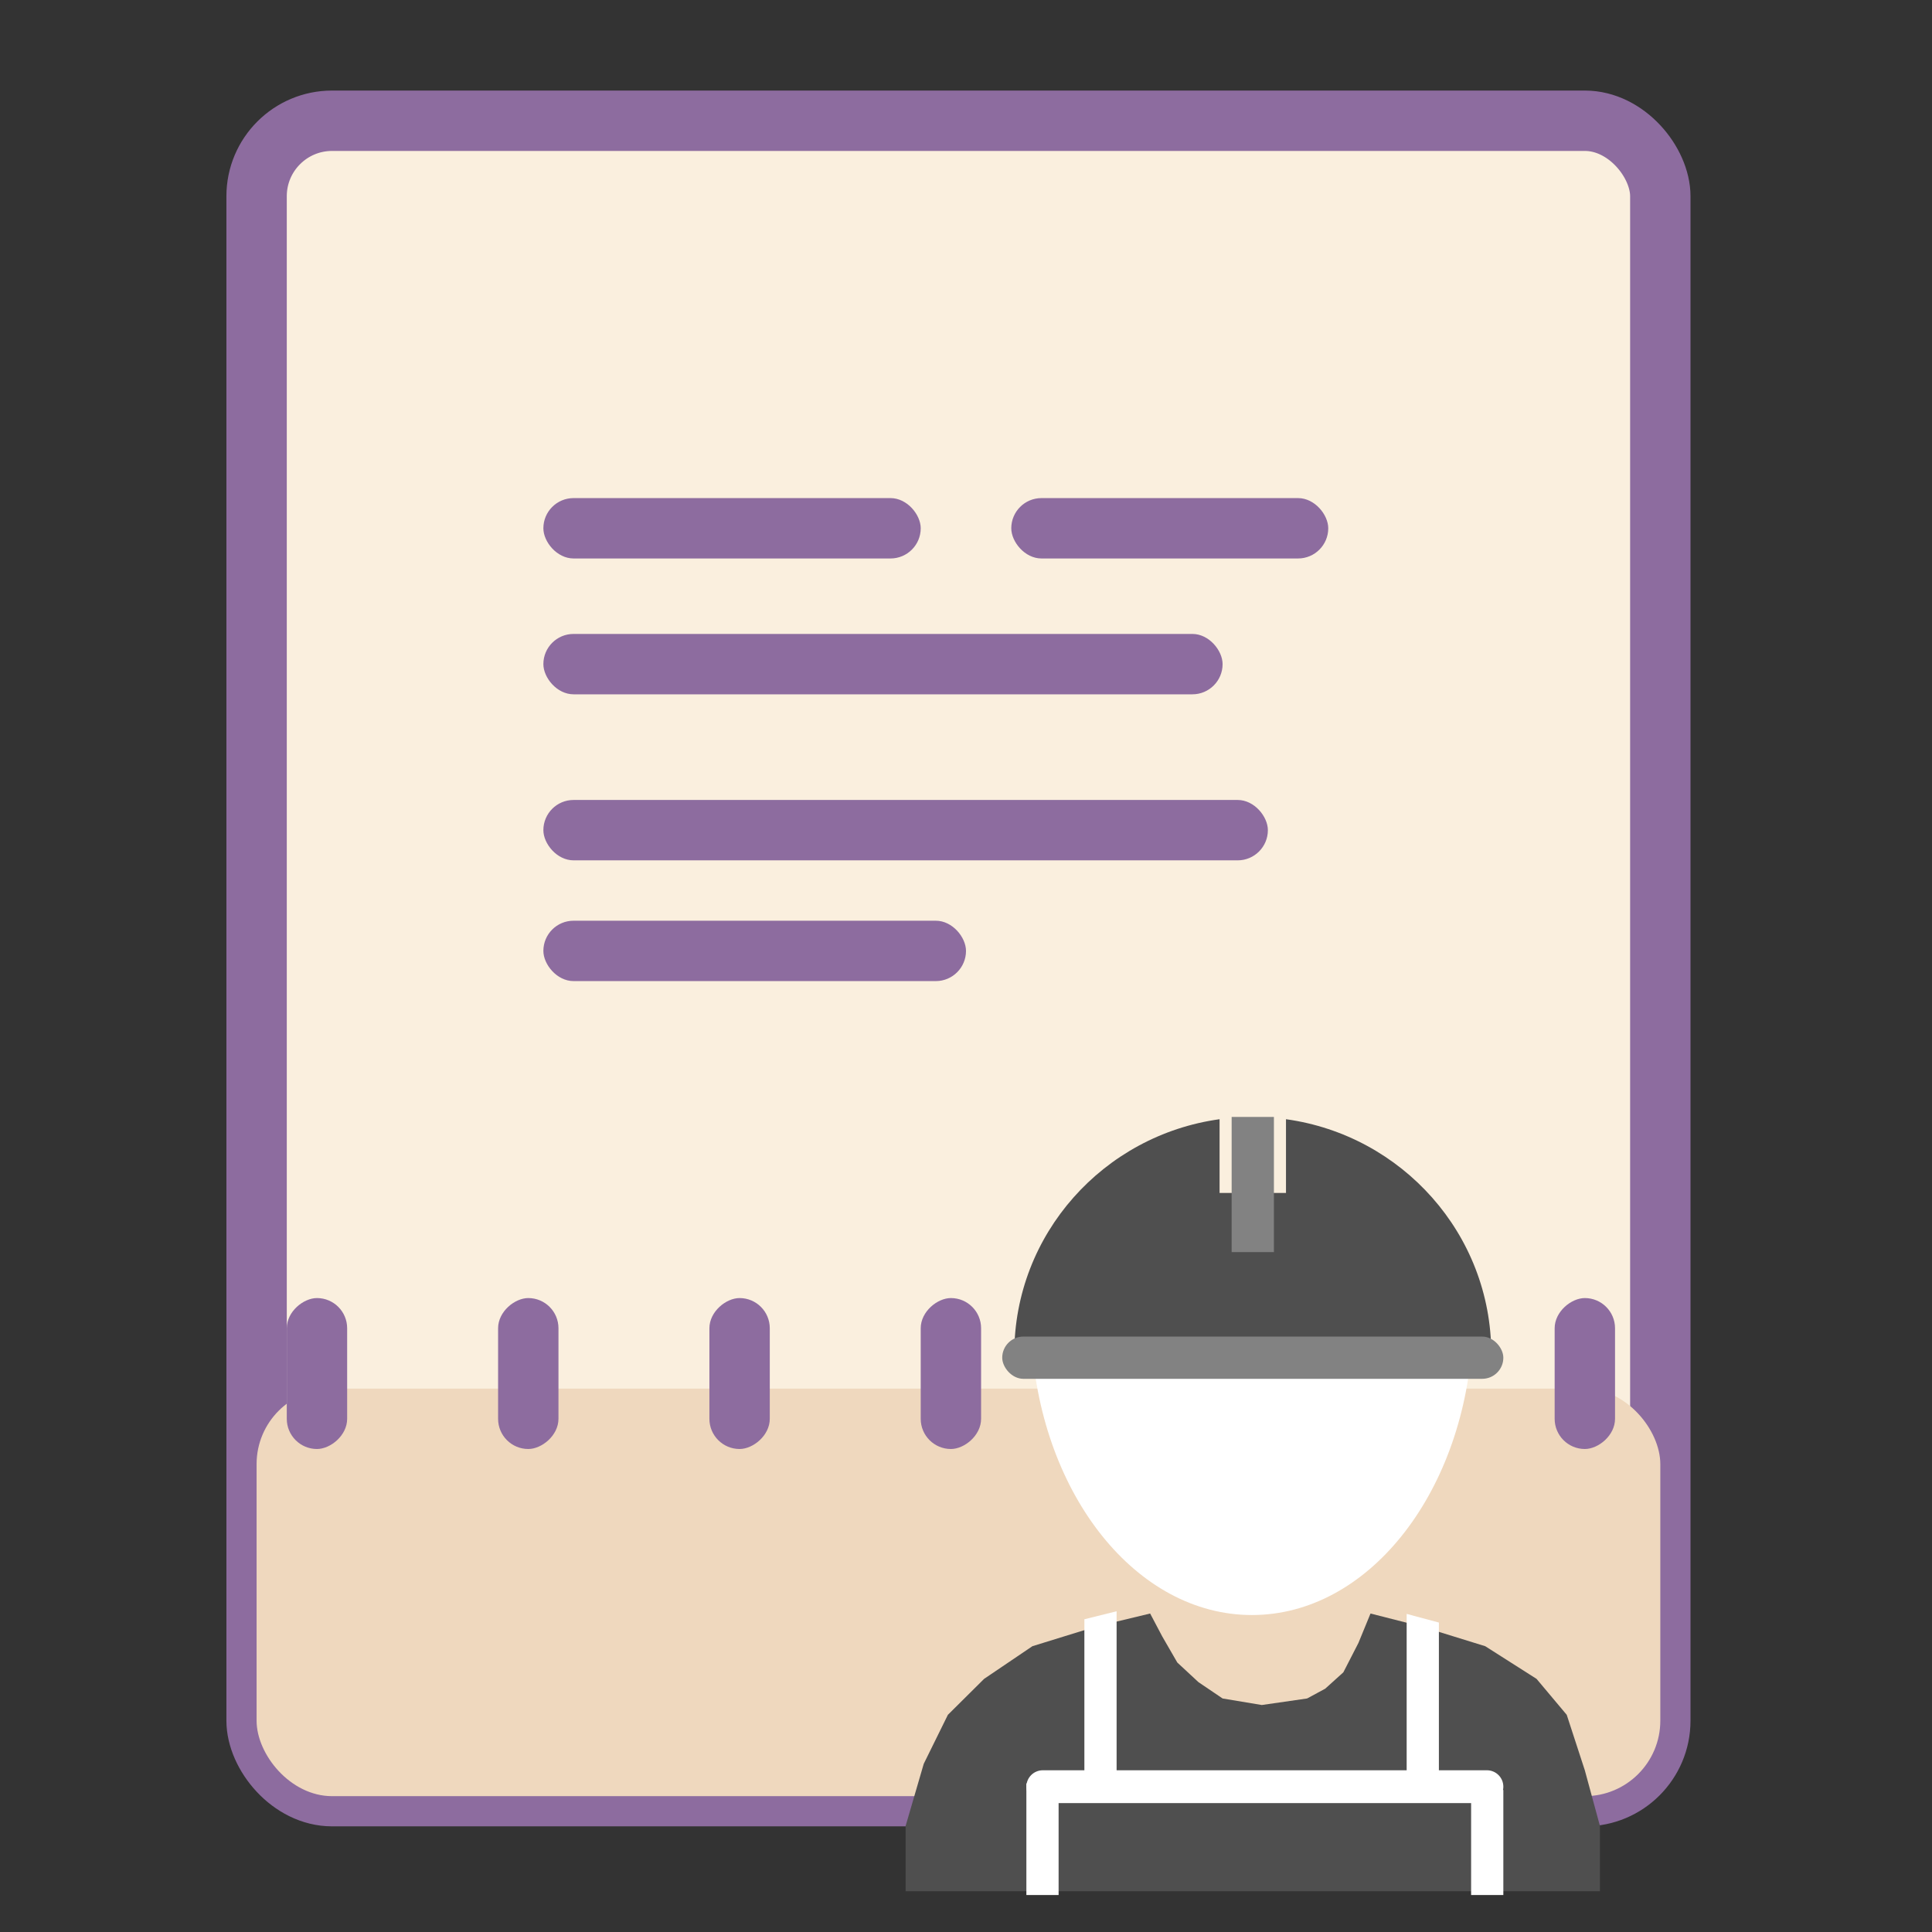 <svg width="128" height="128" viewBox="0 0 128 128" fill="none" xmlns="http://www.w3.org/2000/svg">
<rect x="0" y="0" width="128" height="128" fill="#333333" stroke="none"/>
<g id="New_Labour_Permit">
<rect class="paper" id="Paper" x="17" y="8" width="93" height="111" rx="5" fill="#FAEFDE" stroke="#8D6C9F" stroke-width="4"/>
<g id="Dark_Paper" style="mix-blend-mode:multiply">
<rect x="17" y="92" width="93" height="27" rx="5" fill="#EFD8BE"/>
</g>
<g id="Horizontal_Lines">
<rect id="Rectangle 100" x="36" y="33" width="25" height="4" rx="2" fill="#8D6C9F"/>
<rect id="Rectangle 102" x="36" y="42" width="45" height="4" rx="2" fill="#8D6C9F"/>
<rect id="Rectangle 103" x="36" y="53" width="48" height="4" rx="2" fill="#8D6C9F"/>
<rect id="Rectangle 104" x="36" y="61" width="28" height="4" rx="2" fill="#8D6C9F"/>
<rect id="Rectangle 101" x="67" y="33" width="21" height="4" rx="2" fill="#8D6C9F"/>
</g>
<g id="Vertical_Lines">
<rect id="Rectangle 106" x="23" y="86" width="10" height="4" rx="2" transform="rotate(90 23 86)" fill="#8D6C9F"/>
<rect id="Rectangle 107" x="37" y="86" width="10" height="4" rx="2" transform="rotate(90 37 86)" fill="#8D6C9F"/>
<rect id="Rectangle 110" x="65" y="86" width="10" height="4" rx="2" transform="rotate(90 65 86)" fill="#8D6C9F"/>
<rect id="Rectangle 112" x="79" y="86" width="10" height="4" rx="2" transform="rotate(90 79 86)" fill="#8D6C9F"/>
<rect id="Rectangle 113" x="93" y="86" width="10" height="4" rx="2" transform="rotate(90 93 86)" fill="#8D6C9F"/>
<rect id="Rectangle 114" x="107" y="86" width="10" height="4" rx="2" transform="rotate(90 107 86)" fill="#8D6C9F"/>
<rect id="Rectangle 111" x="51" y="86" width="10" height="4" rx="2" transform="rotate(90 51 86)" fill="#8D6C9F"/>
</g>
<g id="Labour">
<path id="Head" fill-rule="evenodd" clip-rule="evenodd" d="M68.351 88.95C69.018 99.068 75.296 107 82.943 107C90.59 107 96.869 99.068 97.536 88.95H68.351Z" fill="white"/>
<g id="Helmet">
<path id="Subtract" fill-rule="evenodd" clip-rule="evenodd" d="M80.8 74.151C73.115 75.213 67.2 81.757 67.2 89.671L67.2 89.671H98.8V89.671C98.8 81.757 92.885 75.213 85.2 74.151V79.037H80.8V74.151Z" fill="#4F4F4F"/>
<rect id="Rectangle 90" x="81.6" y="74" width="2.8" height="8.955" fill="#828282"/>
<rect id="Rectangle 92" x="66.4" y="88.552" width="33.2" height="2.798" rx="1.399" fill="#828282"/>
</g>
<path id="Body" d="M76.2 106.9L72.6 107.766L68.4 109.065L65.2 111.229L62.8 113.611L61.2 116.858L60 120.971V125.3H106V120.971L105 117.291L103.8 113.611L101.8 111.229L98.4 109.065L94.2 107.766L90.8 106.9L90 108.848L89 110.796L87.8 111.879L86.6 112.528L83.6 112.961L81 112.528L79.4 111.446L78 110.147L77 108.415L76.2 106.9Z" fill="#4F4F4F"/>
<g id="Stripes">
<path id="Rectangle 94" d="M71.843 107.281L73.978 106.75V117.72H71.843V107.281Z" fill="white"/>
<path id="Rectangle 95" d="M93.195 106.925L95.33 107.498V117.72H93.195V106.925Z" fill="white"/>
<rect id="Rectangle 98" x="97.465" y="118.59" width="2.135" height="6.96" fill="white"/>
<rect id="Rectangle 97" x="68" y="118.155" width="2.135" height="7.395" fill="white"/>
<path id="Rectangle 96" d="M98.513 117.285C99.113 117.285 99.6 117.772 99.6 118.373C99.6 118.973 99.113 119.46 98.513 119.46L69.088 119.46C68.487 119.46 68 118.973 68 118.373C68 117.772 68.487 117.285 69.088 117.285L98.513 117.285Z" fill="white"/>
</g>
</g>
</g>
</svg>
